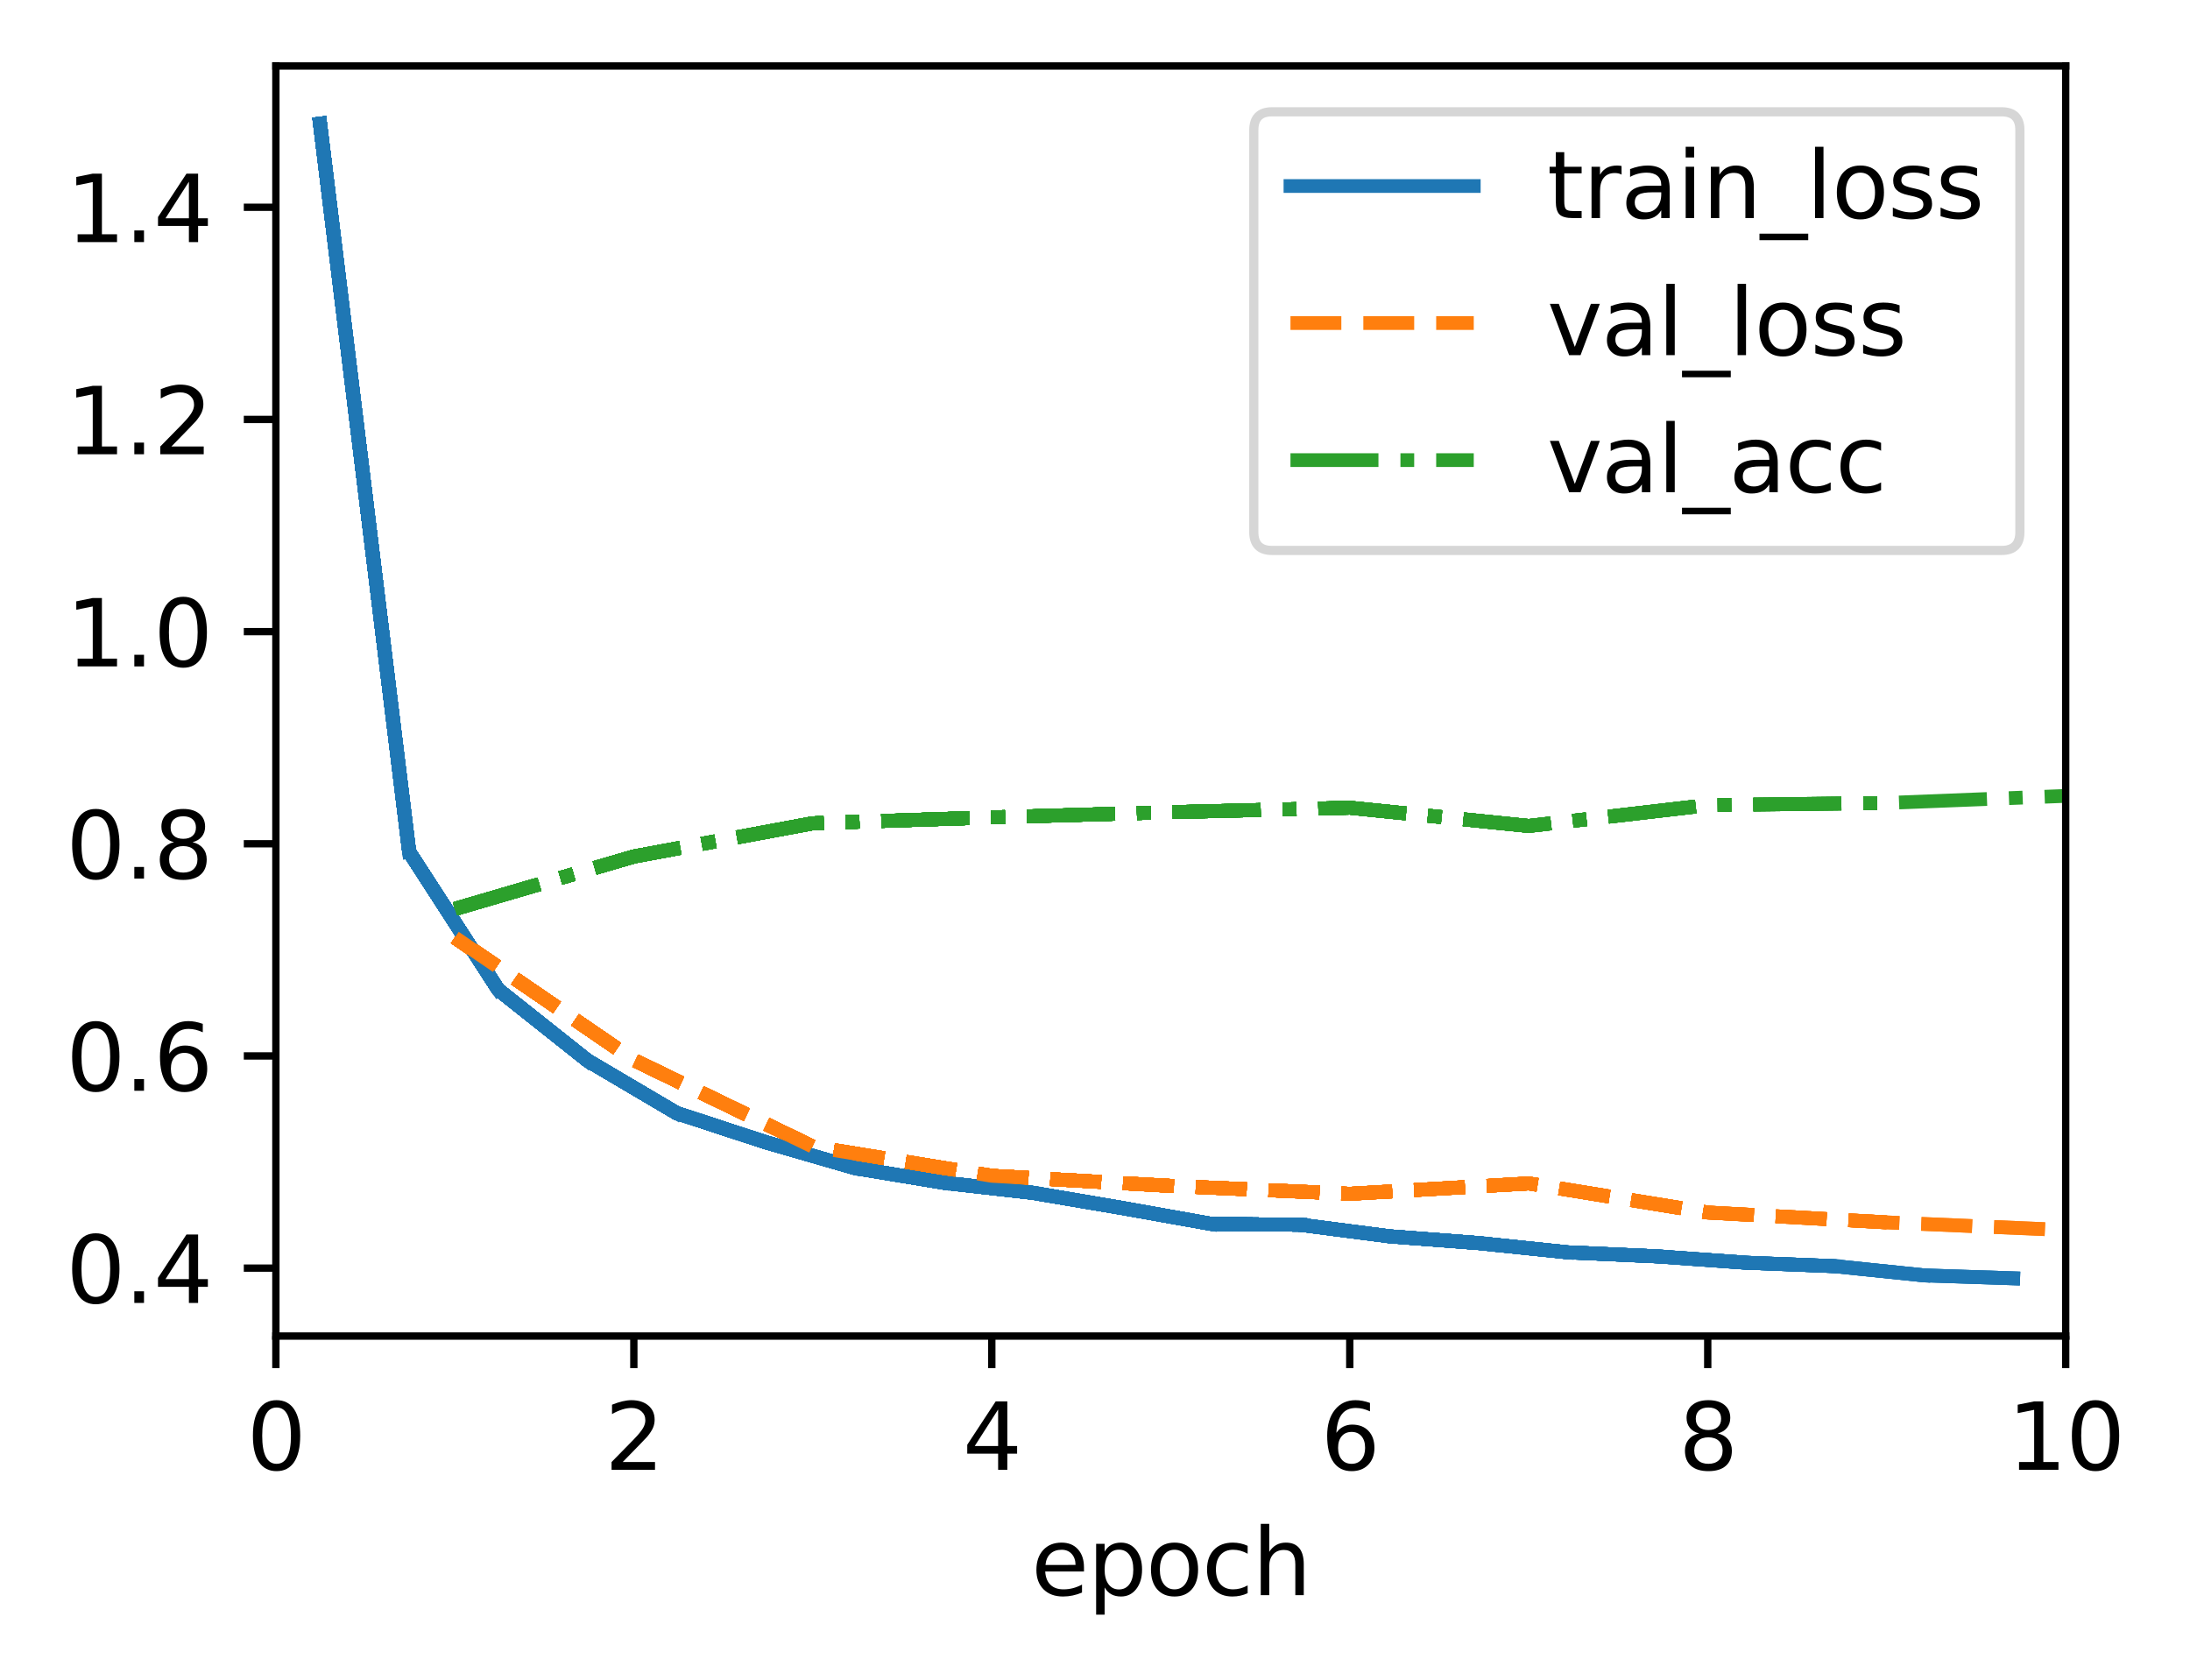 <?xml version="1.0" encoding="utf-8" standalone="no"?>
<!DOCTYPE svg PUBLIC "-//W3C//DTD SVG 1.1//EN"
  "http://www.w3.org/Graphics/SVG/1.1/DTD/svg11.dtd">
<svg xmlns:xlink="http://www.w3.org/1999/xlink" width="238.966pt" height="183.356pt" viewBox="0 0 238.966 183.356" xmlns="http://www.w3.org/2000/svg" version="1.1">
 <defs>
  <style type="text/css">*{stroke-linejoin: round; stroke-linecap: butt}</style>
 </defs>
 <g id="figure_1">
  <g id="patch_1">
   <path d="M 0 183.356 
L 238.966 183.356 
L 238.966 0 
L 0 0 
z
" style="fill: #ffffff"/>
  </g>
  <g id="axes_1">
   <g id="patch_2">
    <path d="M 30.103 145.8 
L 225.403 145.8 
L 225.403 7.2 
L 30.103 7.2 
z
" style="fill: #ffffff"/>
   </g>
   <g id="matplotlib.axis_1">
    <g id="xtick_1">
     <g id="line2d_1">
      <defs>
       <path id="m1650e92c8e" d="M 0 0 
L 0 3.5 
" style="stroke: #000000; stroke-width: 0.8"/>
      </defs>
      <g>
       <use xlink:href="#m1650e92c8e" x="30.103" y="145.8" style="stroke: #000000; stroke-width: 0.8"/>
      </g>
     </g>
     <g id="text_1">
      <!-- 0 -->
      <g transform="translate(26.922 160.398) scale(0.1 -0.1)">
       <defs>
        <path id="DejaVuSans-30" d="M 2034 4250 
Q 1547 4250 1301 3770 
Q 1056 3291 1056 2328 
Q 1056 1369 1301 889 
Q 1547 409 2034 409 
Q 2525 409 2770 889 
Q 3016 1369 3016 2328 
Q 3016 3291 2770 3770 
Q 2525 4250 2034 4250 
z
M 2034 4750 
Q 2819 4750 3233 4129 
Q 3647 3509 3647 2328 
Q 3647 1150 3233 529 
Q 2819 -91 2034 -91 
Q 1250 -91 836 529 
Q 422 1150 422 2328 
Q 422 3509 836 4129 
Q 1250 4750 2034 4750 
z
" transform="scale(0.016)"/>
       </defs>
       <use xlink:href="#DejaVuSans-30"/>
      </g>
     </g>
    </g>
    <g id="xtick_2">
     <g id="line2d_2">
      <g>
       <use xlink:href="#m1650e92c8e" x="69.163" y="145.8" style="stroke: #000000; stroke-width: 0.8"/>
      </g>
     </g>
     <g id="text_2">
      <!-- 2 -->
      <g transform="translate(65.982 160.398) scale(0.1 -0.1)">
       <defs>
        <path id="DejaVuSans-32" d="M 1228 531 
L 3431 531 
L 3431 0 
L 469 0 
L 469 531 
Q 828 903 1448 1529 
Q 2069 2156 2228 2338 
Q 2531 2678 2651 2914 
Q 2772 3150 2772 3378 
Q 2772 3750 2511 3984 
Q 2250 4219 1831 4219 
Q 1534 4219 1204 4116 
Q 875 4013 500 3803 
L 500 4441 
Q 881 4594 1212 4672 
Q 1544 4750 1819 4750 
Q 2544 4750 2975 4387 
Q 3406 4025 3406 3419 
Q 3406 3131 3298 2873 
Q 3191 2616 2906 2266 
Q 2828 2175 2409 1742 
Q 1991 1309 1228 531 
z
" transform="scale(0.016)"/>
       </defs>
       <use xlink:href="#DejaVuSans-32"/>
      </g>
     </g>
    </g>
    <g id="xtick_3">
     <g id="line2d_3">
      <g>
       <use xlink:href="#m1650e92c8e" x="108.223" y="145.8" style="stroke: #000000; stroke-width: 0.8"/>
      </g>
     </g>
     <g id="text_3">
      <!-- 4 -->
      <g transform="translate(105.042 160.398) scale(0.1 -0.1)">
       <defs>
        <path id="DejaVuSans-34" d="M 2419 4116 
L 825 1625 
L 2419 1625 
L 2419 4116 
z
M 2253 4666 
L 3047 4666 
L 3047 1625 
L 3713 1625 
L 3713 1100 
L 3047 1100 
L 3047 0 
L 2419 0 
L 2419 1100 
L 313 1100 
L 313 1709 
L 2253 4666 
z
" transform="scale(0.016)"/>
       </defs>
       <use xlink:href="#DejaVuSans-34"/>
      </g>
     </g>
    </g>
    <g id="xtick_4">
     <g id="line2d_4">
      <g>
       <use xlink:href="#m1650e92c8e" x="147.283" y="145.8" style="stroke: #000000; stroke-width: 0.8"/>
      </g>
     </g>
     <g id="text_4">
      <!-- 6 -->
      <g transform="translate(144.102 160.398) scale(0.1 -0.1)">
       <defs>
        <path id="DejaVuSans-36" d="M 2113 2584 
Q 1688 2584 1439 2293 
Q 1191 2003 1191 1497 
Q 1191 994 1439 701 
Q 1688 409 2113 409 
Q 2538 409 2786 701 
Q 3034 994 3034 1497 
Q 3034 2003 2786 2293 
Q 2538 2584 2113 2584 
z
M 3366 4563 
L 3366 3988 
Q 3128 4100 2886 4159 
Q 2644 4219 2406 4219 
Q 1781 4219 1451 3797 
Q 1122 3375 1075 2522 
Q 1259 2794 1537 2939 
Q 1816 3084 2150 3084 
Q 2853 3084 3261 2657 
Q 3669 2231 3669 1497 
Q 3669 778 3244 343 
Q 2819 -91 2113 -91 
Q 1303 -91 875 529 
Q 447 1150 447 2328 
Q 447 3434 972 4092 
Q 1497 4750 2381 4750 
Q 2619 4750 2861 4703 
Q 3103 4656 3366 4563 
z
" transform="scale(0.016)"/>
       </defs>
       <use xlink:href="#DejaVuSans-36"/>
      </g>
     </g>
    </g>
    <g id="xtick_5">
     <g id="line2d_5">
      <g>
       <use xlink:href="#m1650e92c8e" x="186.343" y="145.8" style="stroke: #000000; stroke-width: 0.8"/>
      </g>
     </g>
     <g id="text_5">
      <!-- 8 -->
      <g transform="translate(183.162 160.398) scale(0.1 -0.1)">
       <defs>
        <path id="DejaVuSans-38" d="M 2034 2216 
Q 1584 2216 1326 1975 
Q 1069 1734 1069 1313 
Q 1069 891 1326 650 
Q 1584 409 2034 409 
Q 2484 409 2743 651 
Q 3003 894 3003 1313 
Q 3003 1734 2745 1975 
Q 2488 2216 2034 2216 
z
M 1403 2484 
Q 997 2584 770 2862 
Q 544 3141 544 3541 
Q 544 4100 942 4425 
Q 1341 4750 2034 4750 
Q 2731 4750 3128 4425 
Q 3525 4100 3525 3541 
Q 3525 3141 3298 2862 
Q 3072 2584 2669 2484 
Q 3125 2378 3379 2068 
Q 3634 1759 3634 1313 
Q 3634 634 3220 271 
Q 2806 -91 2034 -91 
Q 1263 -91 848 271 
Q 434 634 434 1313 
Q 434 1759 690 2068 
Q 947 2378 1403 2484 
z
M 1172 3481 
Q 1172 3119 1398 2916 
Q 1625 2713 2034 2713 
Q 2441 2713 2670 2916 
Q 2900 3119 2900 3481 
Q 2900 3844 2670 4047 
Q 2441 4250 2034 4250 
Q 1625 4250 1398 4047 
Q 1172 3844 1172 3481 
z
" transform="scale(0.016)"/>
       </defs>
       <use xlink:href="#DejaVuSans-38"/>
      </g>
     </g>
    </g>
    <g id="xtick_6">
     <g id="line2d_6">
      <g>
       <use xlink:href="#m1650e92c8e" x="225.403" y="145.8" style="stroke: #000000; stroke-width: 0.8"/>
      </g>
     </g>
     <g id="text_6">
      <!-- 10 -->
      <g transform="translate(219.041 160.398) scale(0.1 -0.1)">
       <defs>
        <path id="DejaVuSans-31" d="M 794 531 
L 1825 531 
L 1825 4091 
L 703 3866 
L 703 4441 
L 1819 4666 
L 2450 4666 
L 2450 531 
L 3481 531 
L 3481 0 
L 794 0 
L 794 531 
z
" transform="scale(0.016)"/>
       </defs>
       <use xlink:href="#DejaVuSans-31"/>
       <use xlink:href="#DejaVuSans-30" x="63.623"/>
      </g>
     </g>
    </g>
    <g id="text_7">
     <!-- epoch -->
     <g transform="translate(112.525 174.077) scale(0.1 -0.1)">
      <defs>
       <path id="DejaVuSans-65" d="M 3597 1894 
L 3597 1613 
L 953 1613 
Q 991 1019 1311 708 
Q 1631 397 2203 397 
Q 2534 397 2845 478 
Q 3156 559 3463 722 
L 3463 178 
Q 3153 47 2828 -22 
Q 2503 -91 2169 -91 
Q 1331 -91 842 396 
Q 353 884 353 1716 
Q 353 2575 817 3079 
Q 1281 3584 2069 3584 
Q 2775 3584 3186 3129 
Q 3597 2675 3597 1894 
z
M 3022 2063 
Q 3016 2534 2758 2815 
Q 2500 3097 2075 3097 
Q 1594 3097 1305 2825 
Q 1016 2553 972 2059 
L 3022 2063 
z
" transform="scale(0.016)"/>
       <path id="DejaVuSans-70" d="M 1159 525 
L 1159 -1331 
L 581 -1331 
L 581 3500 
L 1159 3500 
L 1159 2969 
Q 1341 3281 1617 3432 
Q 1894 3584 2278 3584 
Q 2916 3584 3314 3078 
Q 3713 2572 3713 1747 
Q 3713 922 3314 415 
Q 2916 -91 2278 -91 
Q 1894 -91 1617 61 
Q 1341 213 1159 525 
z
M 3116 1747 
Q 3116 2381 2855 2742 
Q 2594 3103 2138 3103 
Q 1681 3103 1420 2742 
Q 1159 2381 1159 1747 
Q 1159 1113 1420 752 
Q 1681 391 2138 391 
Q 2594 391 2855 752 
Q 3116 1113 3116 1747 
z
" transform="scale(0.016)"/>
       <path id="DejaVuSans-6f" d="M 1959 3097 
Q 1497 3097 1228 2736 
Q 959 2375 959 1747 
Q 959 1119 1226 758 
Q 1494 397 1959 397 
Q 2419 397 2687 759 
Q 2956 1122 2956 1747 
Q 2956 2369 2687 2733 
Q 2419 3097 1959 3097 
z
M 1959 3584 
Q 2709 3584 3137 3096 
Q 3566 2609 3566 1747 
Q 3566 888 3137 398 
Q 2709 -91 1959 -91 
Q 1206 -91 779 398 
Q 353 888 353 1747 
Q 353 2609 779 3096 
Q 1206 3584 1959 3584 
z
" transform="scale(0.016)"/>
       <path id="DejaVuSans-63" d="M 3122 3366 
L 3122 2828 
Q 2878 2963 2633 3030 
Q 2388 3097 2138 3097 
Q 1578 3097 1268 2742 
Q 959 2388 959 1747 
Q 959 1106 1268 751 
Q 1578 397 2138 397 
Q 2388 397 2633 464 
Q 2878 531 3122 666 
L 3122 134 
Q 2881 22 2623 -34 
Q 2366 -91 2075 -91 
Q 1284 -91 818 406 
Q 353 903 353 1747 
Q 353 2603 823 3093 
Q 1294 3584 2113 3584 
Q 2378 3584 2631 3529 
Q 2884 3475 3122 3366 
z
" transform="scale(0.016)"/>
       <path id="DejaVuSans-68" d="M 3513 2113 
L 3513 0 
L 2938 0 
L 2938 2094 
Q 2938 2591 2744 2837 
Q 2550 3084 2163 3084 
Q 1697 3084 1428 2787 
Q 1159 2491 1159 1978 
L 1159 0 
L 581 0 
L 581 4863 
L 1159 4863 
L 1159 2956 
Q 1366 3272 1645 3428 
Q 1925 3584 2291 3584 
Q 2894 3584 3203 3211 
Q 3513 2838 3513 2113 
z
" transform="scale(0.016)"/>
      </defs>
      <use xlink:href="#DejaVuSans-65"/>
      <use xlink:href="#DejaVuSans-70" x="61.523"/>
      <use xlink:href="#DejaVuSans-6f" x="125"/>
      <use xlink:href="#DejaVuSans-63" x="186.182"/>
      <use xlink:href="#DejaVuSans-68" x="241.162"/>
     </g>
    </g>
   </g>
   <g id="matplotlib.axis_2">
    <g id="ytick_1">
     <g id="line2d_7">
      <defs>
       <path id="m2db3cd64d0" d="M 0 0 
L -3.5 0 
" style="stroke: #000000; stroke-width: 0.8"/>
      </defs>
      <g>
       <use xlink:href="#m2db3cd64d0" x="30.103" y="138.387" style="stroke: #000000; stroke-width: 0.8"/>
      </g>
     </g>
     <g id="text_8">
      <!-- 0.4 -->
      <g transform="translate(7.2 142.186) scale(0.1 -0.1)">
       <defs>
        <path id="DejaVuSans-2e" d="M 684 794 
L 1344 794 
L 1344 0 
L 684 0 
L 684 794 
z
" transform="scale(0.016)"/>
       </defs>
       <use xlink:href="#DejaVuSans-30"/>
       <use xlink:href="#DejaVuSans-2e" x="63.623"/>
       <use xlink:href="#DejaVuSans-34" x="95.41"/>
      </g>
     </g>
    </g>
    <g id="ytick_2">
     <g id="line2d_8">
      <g>
       <use xlink:href="#m2db3cd64d0" x="30.103" y="115.233" style="stroke: #000000; stroke-width: 0.8"/>
      </g>
     </g>
     <g id="text_9">
      <!-- 0.6 -->
      <g transform="translate(7.2 119.032) scale(0.1 -0.1)">
       <use xlink:href="#DejaVuSans-30"/>
       <use xlink:href="#DejaVuSans-2e" x="63.623"/>
       <use xlink:href="#DejaVuSans-36" x="95.41"/>
      </g>
     </g>
    </g>
    <g id="ytick_3">
     <g id="line2d_9">
      <g>
       <use xlink:href="#m2db3cd64d0" x="30.103" y="92.079" style="stroke: #000000; stroke-width: 0.8"/>
      </g>
     </g>
     <g id="text_10">
      <!-- 0.8 -->
      <g transform="translate(7.2 95.879) scale(0.1 -0.1)">
       <use xlink:href="#DejaVuSans-30"/>
       <use xlink:href="#DejaVuSans-2e" x="63.623"/>
       <use xlink:href="#DejaVuSans-38" x="95.41"/>
      </g>
     </g>
    </g>
    <g id="ytick_4">
     <g id="line2d_10">
      <g>
       <use xlink:href="#m2db3cd64d0" x="30.103" y="68.926" style="stroke: #000000; stroke-width: 0.8"/>
      </g>
     </g>
     <g id="text_11">
      <!-- 1.0 -->
      <g transform="translate(7.2 72.725) scale(0.1 -0.1)">
       <use xlink:href="#DejaVuSans-31"/>
       <use xlink:href="#DejaVuSans-2e" x="63.623"/>
       <use xlink:href="#DejaVuSans-30" x="95.41"/>
      </g>
     </g>
    </g>
    <g id="ytick_5">
     <g id="line2d_11">
      <g>
       <use xlink:href="#m2db3cd64d0" x="30.103" y="45.772" style="stroke: #000000; stroke-width: 0.8"/>
      </g>
     </g>
     <g id="text_12">
      <!-- 1.2 -->
      <g transform="translate(7.2 49.571) scale(0.1 -0.1)">
       <use xlink:href="#DejaVuSans-31"/>
       <use xlink:href="#DejaVuSans-2e" x="63.623"/>
       <use xlink:href="#DejaVuSans-32" x="95.41"/>
      </g>
     </g>
    </g>
    <g id="ytick_6">
     <g id="line2d_12">
      <g>
       <use xlink:href="#m2db3cd64d0" x="30.103" y="22.618" style="stroke: #000000; stroke-width: 0.8"/>
      </g>
     </g>
     <g id="text_13">
      <!-- 1.4 -->
      <g transform="translate(7.2 26.417) scale(0.1 -0.1)">
       <use xlink:href="#DejaVuSans-31"/>
       <use xlink:href="#DejaVuSans-2e" x="63.623"/>
       <use xlink:href="#DejaVuSans-34" x="95.41"/>
      </g>
     </g>
    </g>
   </g>
   <g id="line2d_13">
    <path d="M 34.923 13.5 
" clip-path="url(#p45dc45d268)" style="fill: none; stroke: #1f77b4; stroke-width: 1.5; stroke-linecap: square"/>
   </g>
   <g id="line2d_14">
    <path d="M 34.923 13.5 
L 44.647 92.962 
" clip-path="url(#p45dc45d268)" style="fill: none; stroke: #1f77b4; stroke-width: 1.5; stroke-linecap: square"/>
   </g>
   <g id="line2d_15">
    <path d="M 34.923 13.5 
L 44.647 92.962 
" clip-path="url(#p45dc45d268)" style="fill: none; stroke: #1f77b4; stroke-width: 1.5; stroke-linecap: square"/>
   </g>
   <g id="line2d_16">
    <path d="M 49.633 102.31 
" clip-path="url(#p45dc45d268)" style="fill: none; stroke-dasharray: 5.55,2.4; stroke-dashoffset: 0; stroke: #ff7f0e; stroke-width: 1.5"/>
   </g>
   <g id="line2d_17"/>
   <g id="line2d_18">
    <path d="M 34.923 13.5 
L 44.647 92.962 
" clip-path="url(#p45dc45d268)" style="fill: none; stroke: #1f77b4; stroke-width: 1.5; stroke-linecap: square"/>
   </g>
   <g id="line2d_19">
    <path d="M 49.633 102.31 
" clip-path="url(#p45dc45d268)" style="fill: none; stroke-dasharray: 5.55,2.4; stroke-dashoffset: 0; stroke: #ff7f0e; stroke-width: 1.5"/>
   </g>
   <g id="line2d_20">
    <path d="M 49.633 99.191 
" clip-path="url(#p45dc45d268)" style="fill: none; stroke-dasharray: 9.6,2.4,1.5,2.4; stroke-dashoffset: 0; stroke: #2ca02c; stroke-width: 1.5"/>
   </g>
   <g id="line2d_21">
    <path d="M 34.923 13.5 
L 44.647 92.962 
L 54.37 108.003 
" clip-path="url(#p45dc45d268)" style="fill: none; stroke: #1f77b4; stroke-width: 1.5; stroke-linecap: square"/>
   </g>
   <g id="line2d_22">
    <path d="M 49.633 102.31 
" clip-path="url(#p45dc45d268)" style="fill: none; stroke-dasharray: 5.55,2.4; stroke-dashoffset: 0; stroke: #ff7f0e; stroke-width: 1.5"/>
   </g>
   <g id="line2d_23">
    <path d="M 49.633 99.191 
" clip-path="url(#p45dc45d268)" style="fill: none; stroke-dasharray: 9.6,2.4,1.5,2.4; stroke-dashoffset: 0; stroke: #2ca02c; stroke-width: 1.5"/>
   </g>
   <g id="line2d_24">
    <path d="M 34.923 13.5 
L 44.647 92.962 
L 54.37 108.003 
L 64.094 115.725 
" clip-path="url(#p45dc45d268)" style="fill: none; stroke: #1f77b4; stroke-width: 1.5; stroke-linecap: square"/>
   </g>
   <g id="line2d_25">
    <path d="M 49.633 102.31 
" clip-path="url(#p45dc45d268)" style="fill: none; stroke-dasharray: 5.55,2.4; stroke-dashoffset: 0; stroke: #ff7f0e; stroke-width: 1.5"/>
   </g>
   <g id="line2d_26">
    <path d="M 49.633 99.191 
" clip-path="url(#p45dc45d268)" style="fill: none; stroke-dasharray: 9.6,2.4,1.5,2.4; stroke-dashoffset: 0; stroke: #2ca02c; stroke-width: 1.5"/>
   </g>
   <g id="line2d_27">
    <path d="M 34.923 13.5 
L 44.647 92.962 
L 54.37 108.003 
L 64.094 115.725 
" clip-path="url(#p45dc45d268)" style="fill: none; stroke: #1f77b4; stroke-width: 1.5; stroke-linecap: square"/>
   </g>
   <g id="line2d_28">
    <path d="M 49.633 102.31 
L 69.163 115.68 
" clip-path="url(#p45dc45d268)" style="fill: none; stroke-dasharray: 5.55,2.4; stroke-dashoffset: 0; stroke: #ff7f0e; stroke-width: 1.5"/>
   </g>
   <g id="line2d_29">
    <path d="M 49.633 99.191 
" clip-path="url(#p45dc45d268)" style="fill: none; stroke-dasharray: 9.6,2.4,1.5,2.4; stroke-dashoffset: 0; stroke: #2ca02c; stroke-width: 1.5"/>
   </g>
   <g id="line2d_30">
    <path d="M 34.923 13.5 
L 44.647 92.962 
L 54.37 108.003 
L 64.094 115.725 
" clip-path="url(#p45dc45d268)" style="fill: none; stroke: #1f77b4; stroke-width: 1.5; stroke-linecap: square"/>
   </g>
   <g id="line2d_31">
    <path d="M 49.633 102.31 
L 69.163 115.68 
" clip-path="url(#p45dc45d268)" style="fill: none; stroke-dasharray: 5.55,2.4; stroke-dashoffset: 0; stroke: #ff7f0e; stroke-width: 1.5"/>
   </g>
   <g id="line2d_32">
    <path d="M 49.633 99.191 
L 69.163 93.47 
" clip-path="url(#p45dc45d268)" style="fill: none; stroke-dasharray: 9.6,2.4,1.5,2.4; stroke-dashoffset: 0; stroke: #2ca02c; stroke-width: 1.5"/>
   </g>
   <g id="line2d_33">
    <path d="M 34.923 13.5 
L 44.647 92.962 
L 54.37 108.003 
L 64.094 115.725 
L 73.817 121.462 
" clip-path="url(#p45dc45d268)" style="fill: none; stroke: #1f77b4; stroke-width: 1.5; stroke-linecap: square"/>
   </g>
   <g id="line2d_34">
    <path d="M 49.633 102.31 
L 69.163 115.68 
" clip-path="url(#p45dc45d268)" style="fill: none; stroke-dasharray: 5.55,2.4; stroke-dashoffset: 0; stroke: #ff7f0e; stroke-width: 1.5"/>
   </g>
   <g id="line2d_35">
    <path d="M 49.633 99.191 
L 69.163 93.47 
" clip-path="url(#p45dc45d268)" style="fill: none; stroke-dasharray: 9.6,2.4,1.5,2.4; stroke-dashoffset: 0; stroke: #2ca02c; stroke-width: 1.5"/>
   </g>
   <g id="line2d_36">
    <path d="M 34.923 13.5 
L 44.647 92.962 
L 54.37 108.003 
L 64.094 115.725 
L 73.817 121.462 
L 83.541 124.647 
" clip-path="url(#p45dc45d268)" style="fill: none; stroke: #1f77b4; stroke-width: 1.5; stroke-linecap: square"/>
   </g>
   <g id="line2d_37">
    <path d="M 49.633 102.31 
L 69.163 115.68 
" clip-path="url(#p45dc45d268)" style="fill: none; stroke-dasharray: 5.55,2.4; stroke-dashoffset: 0; stroke: #ff7f0e; stroke-width: 1.5"/>
   </g>
   <g id="line2d_38">
    <path d="M 49.633 99.191 
L 69.163 93.47 
" clip-path="url(#p45dc45d268)" style="fill: none; stroke-dasharray: 9.6,2.4,1.5,2.4; stroke-dashoffset: 0; stroke: #2ca02c; stroke-width: 1.5"/>
   </g>
   <g id="line2d_39">
    <path d="M 34.923 13.5 
L 44.647 92.962 
L 54.37 108.003 
L 64.094 115.725 
L 73.817 121.462 
L 83.541 124.647 
" clip-path="url(#p45dc45d268)" style="fill: none; stroke: #1f77b4; stroke-width: 1.5; stroke-linecap: square"/>
   </g>
   <g id="line2d_40">
    <path d="M 49.633 102.31 
L 69.163 115.68 
L 88.693 125.135 
" clip-path="url(#p45dc45d268)" style="fill: none; stroke-dasharray: 5.55,2.4; stroke-dashoffset: 0; stroke: #ff7f0e; stroke-width: 1.5"/>
   </g>
   <g id="line2d_41">
    <path d="M 49.633 99.191 
L 69.163 93.47 
" clip-path="url(#p45dc45d268)" style="fill: none; stroke-dasharray: 9.6,2.4,1.5,2.4; stroke-dashoffset: 0; stroke: #2ca02c; stroke-width: 1.5"/>
   </g>
   <g id="line2d_42">
    <path d="M 34.923 13.5 
L 44.647 92.962 
L 54.37 108.003 
L 64.094 115.725 
L 73.817 121.462 
L 83.541 124.647 
" clip-path="url(#p45dc45d268)" style="fill: none; stroke: #1f77b4; stroke-width: 1.5; stroke-linecap: square"/>
   </g>
   <g id="line2d_43">
    <path d="M 49.633 102.31 
L 69.163 115.68 
L 88.693 125.135 
" clip-path="url(#p45dc45d268)" style="fill: none; stroke-dasharray: 5.55,2.4; stroke-dashoffset: 0; stroke: #ff7f0e; stroke-width: 1.5"/>
   </g>
   <g id="line2d_44">
    <path d="M 49.633 99.191 
L 69.163 93.47 
L 88.693 89.841 
" clip-path="url(#p45dc45d268)" style="fill: none; stroke-dasharray: 9.6,2.4,1.5,2.4; stroke-dashoffset: 0; stroke: #2ca02c; stroke-width: 1.5"/>
   </g>
   <g id="line2d_45">
    <path d="M 34.923 13.5 
L 44.647 92.962 
L 54.37 108.003 
L 64.094 115.725 
L 73.817 121.462 
L 83.541 124.647 
L 93.264 127.46 
" clip-path="url(#p45dc45d268)" style="fill: none; stroke: #1f77b4; stroke-width: 1.5; stroke-linecap: square"/>
   </g>
   <g id="line2d_46">
    <path d="M 49.633 102.31 
L 69.163 115.68 
L 88.693 125.135 
" clip-path="url(#p45dc45d268)" style="fill: none; stroke-dasharray: 5.55,2.4; stroke-dashoffset: 0; stroke: #ff7f0e; stroke-width: 1.5"/>
   </g>
   <g id="line2d_47">
    <path d="M 49.633 99.191 
L 69.163 93.47 
L 88.693 89.841 
" clip-path="url(#p45dc45d268)" style="fill: none; stroke-dasharray: 9.6,2.4,1.5,2.4; stroke-dashoffset: 0; stroke: #2ca02c; stroke-width: 1.5"/>
   </g>
   <g id="line2d_48">
    <path d="M 34.923 13.5 
L 44.647 92.962 
L 54.37 108.003 
L 64.094 115.725 
L 73.817 121.462 
L 83.541 124.647 
L 93.264 127.46 
L 102.987 129.07 
" clip-path="url(#p45dc45d268)" style="fill: none; stroke: #1f77b4; stroke-width: 1.5; stroke-linecap: square"/>
   </g>
   <g id="line2d_49">
    <path d="M 49.633 102.31 
L 69.163 115.68 
L 88.693 125.135 
" clip-path="url(#p45dc45d268)" style="fill: none; stroke-dasharray: 5.55,2.4; stroke-dashoffset: 0; stroke: #ff7f0e; stroke-width: 1.5"/>
   </g>
   <g id="line2d_50">
    <path d="M 49.633 99.191 
L 69.163 93.47 
L 88.693 89.841 
" clip-path="url(#p45dc45d268)" style="fill: none; stroke-dasharray: 9.6,2.4,1.5,2.4; stroke-dashoffset: 0; stroke: #2ca02c; stroke-width: 1.5"/>
   </g>
   <g id="line2d_51">
    <path d="M 34.923 13.5 
L 44.647 92.962 
L 54.37 108.003 
L 64.094 115.725 
L 73.817 121.462 
L 83.541 124.647 
L 93.264 127.46 
L 102.987 129.07 
" clip-path="url(#p45dc45d268)" style="fill: none; stroke: #1f77b4; stroke-width: 1.5; stroke-linecap: square"/>
   </g>
   <g id="line2d_52">
    <path d="M 49.633 102.31 
L 69.163 115.68 
L 88.693 125.135 
L 108.223 128.314 
" clip-path="url(#p45dc45d268)" style="fill: none; stroke-dasharray: 5.55,2.4; stroke-dashoffset: 0; stroke: #ff7f0e; stroke-width: 1.5"/>
   </g>
   <g id="line2d_53">
    <path d="M 49.633 99.191 
L 69.163 93.47 
L 88.693 89.841 
" clip-path="url(#p45dc45d268)" style="fill: none; stroke-dasharray: 9.6,2.4,1.5,2.4; stroke-dashoffset: 0; stroke: #2ca02c; stroke-width: 1.5"/>
   </g>
   <g id="line2d_54">
    <path d="M 34.923 13.5 
L 44.647 92.962 
L 54.37 108.003 
L 64.094 115.725 
L 73.817 121.462 
L 83.541 124.647 
L 93.264 127.46 
L 102.987 129.07 
" clip-path="url(#p45dc45d268)" style="fill: none; stroke: #1f77b4; stroke-width: 1.5; stroke-linecap: square"/>
   </g>
   <g id="line2d_55">
    <path d="M 49.633 102.31 
L 69.163 115.68 
L 88.693 125.135 
L 108.223 128.314 
" clip-path="url(#p45dc45d268)" style="fill: none; stroke-dasharray: 5.55,2.4; stroke-dashoffset: 0; stroke: #ff7f0e; stroke-width: 1.5"/>
   </g>
   <g id="line2d_56">
    <path d="M 49.633 99.191 
L 69.163 93.47 
L 88.693 89.841 
L 108.223 89.197 
" clip-path="url(#p45dc45d268)" style="fill: none; stroke-dasharray: 9.6,2.4,1.5,2.4; stroke-dashoffset: 0; stroke: #2ca02c; stroke-width: 1.5"/>
   </g>
   <g id="line2d_57">
    <path d="M 34.923 13.5 
L 44.647 92.962 
L 54.37 108.003 
L 64.094 115.725 
L 73.817 121.462 
L 83.541 124.647 
L 93.264 127.46 
L 102.987 129.07 
L 112.711 130.174 
" clip-path="url(#p45dc45d268)" style="fill: none; stroke: #1f77b4; stroke-width: 1.5; stroke-linecap: square"/>
   </g>
   <g id="line2d_58">
    <path d="M 49.633 102.31 
L 69.163 115.68 
L 88.693 125.135 
L 108.223 128.314 
" clip-path="url(#p45dc45d268)" style="fill: none; stroke-dasharray: 5.55,2.4; stroke-dashoffset: 0; stroke: #ff7f0e; stroke-width: 1.5"/>
   </g>
   <g id="line2d_59">
    <path d="M 49.633 99.191 
L 69.163 93.47 
L 88.693 89.841 
L 108.223 89.197 
" clip-path="url(#p45dc45d268)" style="fill: none; stroke-dasharray: 9.6,2.4,1.5,2.4; stroke-dashoffset: 0; stroke: #2ca02c; stroke-width: 1.5"/>
   </g>
   <g id="line2d_60">
    <path d="M 34.923 13.5 
L 44.647 92.962 
L 54.37 108.003 
L 64.094 115.725 
L 73.817 121.462 
L 83.541 124.647 
L 93.264 127.46 
L 102.987 129.07 
L 112.711 130.174 
L 122.434 131.827 
" clip-path="url(#p45dc45d268)" style="fill: none; stroke: #1f77b4; stroke-width: 1.5; stroke-linecap: square"/>
   </g>
   <g id="line2d_61">
    <path d="M 49.633 102.31 
L 69.163 115.68 
L 88.693 125.135 
L 108.223 128.314 
" clip-path="url(#p45dc45d268)" style="fill: none; stroke-dasharray: 5.55,2.4; stroke-dashoffset: 0; stroke: #ff7f0e; stroke-width: 1.5"/>
   </g>
   <g id="line2d_62">
    <path d="M 49.633 99.191 
L 69.163 93.47 
L 88.693 89.841 
L 108.223 89.197 
" clip-path="url(#p45dc45d268)" style="fill: none; stroke-dasharray: 9.6,2.4,1.5,2.4; stroke-dashoffset: 0; stroke: #2ca02c; stroke-width: 1.5"/>
   </g>
   <g id="line2d_63">
    <path d="M 34.923 13.5 
L 44.647 92.962 
L 54.37 108.003 
L 64.094 115.725 
L 73.817 121.462 
L 83.541 124.647 
L 93.264 127.46 
L 102.987 129.07 
L 112.711 130.174 
L 122.434 131.827 
" clip-path="url(#p45dc45d268)" style="fill: none; stroke: #1f77b4; stroke-width: 1.5; stroke-linecap: square"/>
   </g>
   <g id="line2d_64">
    <path d="M 49.633 102.31 
L 69.163 115.68 
L 88.693 125.135 
L 108.223 128.314 
L 127.753 129.415 
" clip-path="url(#p45dc45d268)" style="fill: none; stroke-dasharray: 5.55,2.4; stroke-dashoffset: 0; stroke: #ff7f0e; stroke-width: 1.5"/>
   </g>
   <g id="line2d_65">
    <path d="M 49.633 99.191 
L 69.163 93.47 
L 88.693 89.841 
L 108.223 89.197 
" clip-path="url(#p45dc45d268)" style="fill: none; stroke-dasharray: 9.6,2.4,1.5,2.4; stroke-dashoffset: 0; stroke: #2ca02c; stroke-width: 1.5"/>
   </g>
   <g id="line2d_66">
    <path d="M 34.923 13.5 
L 44.647 92.962 
L 54.37 108.003 
L 64.094 115.725 
L 73.817 121.462 
L 83.541 124.647 
L 93.264 127.46 
L 102.987 129.07 
L 112.711 130.174 
L 122.434 131.827 
" clip-path="url(#p45dc45d268)" style="fill: none; stroke: #1f77b4; stroke-width: 1.5; stroke-linecap: square"/>
   </g>
   <g id="line2d_67">
    <path d="M 49.633 102.31 
L 69.163 115.68 
L 88.693 125.135 
L 108.223 128.314 
L 127.753 129.415 
" clip-path="url(#p45dc45d268)" style="fill: none; stroke-dasharray: 5.55,2.4; stroke-dashoffset: 0; stroke: #ff7f0e; stroke-width: 1.5"/>
   </g>
   <g id="line2d_68">
    <path d="M 49.633 99.191 
L 69.163 93.47 
L 88.693 89.841 
L 108.223 89.197 
L 127.753 88.631 
" clip-path="url(#p45dc45d268)" style="fill: none; stroke-dasharray: 9.6,2.4,1.5,2.4; stroke-dashoffset: 0; stroke: #2ca02c; stroke-width: 1.5"/>
   </g>
   <g id="line2d_69">
    <path d="M 34.923 13.5 
L 44.647 92.962 
L 54.37 108.003 
L 64.094 115.725 
L 73.817 121.462 
L 83.541 124.647 
L 93.264 127.46 
L 102.987 129.07 
L 112.711 130.174 
L 122.434 131.827 
L 132.158 133.562 
" clip-path="url(#p45dc45d268)" style="fill: none; stroke: #1f77b4; stroke-width: 1.5; stroke-linecap: square"/>
   </g>
   <g id="line2d_70">
    <path d="M 49.633 102.31 
L 69.163 115.68 
L 88.693 125.135 
L 108.223 128.314 
L 127.753 129.415 
" clip-path="url(#p45dc45d268)" style="fill: none; stroke-dasharray: 5.55,2.4; stroke-dashoffset: 0; stroke: #ff7f0e; stroke-width: 1.5"/>
   </g>
   <g id="line2d_71">
    <path d="M 49.633 99.191 
L 69.163 93.47 
L 88.693 89.841 
L 108.223 89.197 
L 127.753 88.631 
" clip-path="url(#p45dc45d268)" style="fill: none; stroke-dasharray: 9.6,2.4,1.5,2.4; stroke-dashoffset: 0; stroke: #2ca02c; stroke-width: 1.5"/>
   </g>
   <g id="line2d_72">
    <path d="M 34.923 13.5 
L 44.647 92.962 
L 54.37 108.003 
L 64.094 115.725 
L 73.817 121.462 
L 83.541 124.647 
L 93.264 127.46 
L 102.987 129.07 
L 112.711 130.174 
L 122.434 131.827 
L 132.158 133.562 
L 141.881 133.656 
" clip-path="url(#p45dc45d268)" style="fill: none; stroke: #1f77b4; stroke-width: 1.5; stroke-linecap: square"/>
   </g>
   <g id="line2d_73">
    <path d="M 49.633 102.31 
L 69.163 115.68 
L 88.693 125.135 
L 108.223 128.314 
L 127.753 129.415 
" clip-path="url(#p45dc45d268)" style="fill: none; stroke-dasharray: 5.55,2.4; stroke-dashoffset: 0; stroke: #ff7f0e; stroke-width: 1.5"/>
   </g>
   <g id="line2d_74">
    <path d="M 49.633 99.191 
L 69.163 93.47 
L 88.693 89.841 
L 108.223 89.197 
L 127.753 88.631 
" clip-path="url(#p45dc45d268)" style="fill: none; stroke-dasharray: 9.6,2.4,1.5,2.4; stroke-dashoffset: 0; stroke: #2ca02c; stroke-width: 1.5"/>
   </g>
   <g id="line2d_75">
    <path d="M 34.923 13.5 
L 44.647 92.962 
L 54.37 108.003 
L 64.094 115.725 
L 73.817 121.462 
L 83.541 124.647 
L 93.264 127.46 
L 102.987 129.07 
L 112.711 130.174 
L 122.434 131.827 
L 132.158 133.562 
L 141.881 133.656 
" clip-path="url(#p45dc45d268)" style="fill: none; stroke: #1f77b4; stroke-width: 1.5; stroke-linecap: square"/>
   </g>
   <g id="line2d_76">
    <path d="M 49.633 102.31 
L 69.163 115.68 
L 88.693 125.135 
L 108.223 128.314 
L 127.753 129.415 
L 147.283 130.28 
" clip-path="url(#p45dc45d268)" style="fill: none; stroke-dasharray: 5.55,2.4; stroke-dashoffset: 0; stroke: #ff7f0e; stroke-width: 1.5"/>
   </g>
   <g id="line2d_77">
    <path d="M 49.633 99.191 
L 69.163 93.47 
L 88.693 89.841 
L 108.223 89.197 
L 127.753 88.631 
" clip-path="url(#p45dc45d268)" style="fill: none; stroke-dasharray: 9.6,2.4,1.5,2.4; stroke-dashoffset: 0; stroke: #2ca02c; stroke-width: 1.5"/>
   </g>
   <g id="line2d_78">
    <path d="M 34.923 13.5 
L 44.647 92.962 
L 54.37 108.003 
L 64.094 115.725 
L 73.817 121.462 
L 83.541 124.647 
L 93.264 127.46 
L 102.987 129.07 
L 112.711 130.174 
L 122.434 131.827 
L 132.158 133.562 
L 141.881 133.656 
" clip-path="url(#p45dc45d268)" style="fill: none; stroke: #1f77b4; stroke-width: 1.5; stroke-linecap: square"/>
   </g>
   <g id="line2d_79">
    <path d="M 49.633 102.31 
L 69.163 115.68 
L 88.693 125.135 
L 108.223 128.314 
L 127.753 129.415 
L 147.283 130.28 
" clip-path="url(#p45dc45d268)" style="fill: none; stroke-dasharray: 5.55,2.4; stroke-dashoffset: 0; stroke: #ff7f0e; stroke-width: 1.5"/>
   </g>
   <g id="line2d_80">
    <path d="M 49.633 99.191 
L 69.163 93.47 
L 88.693 89.841 
L 108.223 89.197 
L 127.753 88.631 
L 147.283 88.145 
" clip-path="url(#p45dc45d268)" style="fill: none; stroke-dasharray: 9.6,2.4,1.5,2.4; stroke-dashoffset: 0; stroke: #2ca02c; stroke-width: 1.5"/>
   </g>
   <g id="line2d_81">
    <path d="M 34.923 13.5 
L 44.647 92.962 
L 54.37 108.003 
L 64.094 115.725 
L 73.817 121.462 
L 83.541 124.647 
L 93.264 127.46 
L 102.987 129.07 
L 112.711 130.174 
L 122.434 131.827 
L 132.158 133.562 
L 141.881 133.656 
L 151.605 134.916 
" clip-path="url(#p45dc45d268)" style="fill: none; stroke: #1f77b4; stroke-width: 1.5; stroke-linecap: square"/>
   </g>
   <g id="line2d_82">
    <path d="M 49.633 102.31 
L 69.163 115.68 
L 88.693 125.135 
L 108.223 128.314 
L 127.753 129.415 
L 147.283 130.28 
" clip-path="url(#p45dc45d268)" style="fill: none; stroke-dasharray: 5.55,2.4; stroke-dashoffset: 0; stroke: #ff7f0e; stroke-width: 1.5"/>
   </g>
   <g id="line2d_83">
    <path d="M 49.633 99.191 
L 69.163 93.47 
L 88.693 89.841 
L 108.223 89.197 
L 127.753 88.631 
L 147.283 88.145 
" clip-path="url(#p45dc45d268)" style="fill: none; stroke-dasharray: 9.6,2.4,1.5,2.4; stroke-dashoffset: 0; stroke: #2ca02c; stroke-width: 1.5"/>
   </g>
   <g id="line2d_84">
    <path d="M 34.923 13.5 
L 44.647 92.962 
L 54.37 108.003 
L 64.094 115.725 
L 73.817 121.462 
L 83.541 124.647 
L 93.264 127.46 
L 102.987 129.07 
L 112.711 130.174 
L 122.434 131.827 
L 132.158 133.562 
L 141.881 133.656 
L 151.605 134.916 
L 161.328 135.657 
" clip-path="url(#p45dc45d268)" style="fill: none; stroke: #1f77b4; stroke-width: 1.5; stroke-linecap: square"/>
   </g>
   <g id="line2d_85">
    <path d="M 49.633 102.31 
L 69.163 115.68 
L 88.693 125.135 
L 108.223 128.314 
L 127.753 129.415 
L 147.283 130.28 
" clip-path="url(#p45dc45d268)" style="fill: none; stroke-dasharray: 5.55,2.4; stroke-dashoffset: 0; stroke: #ff7f0e; stroke-width: 1.5"/>
   </g>
   <g id="line2d_86">
    <path d="M 49.633 99.191 
L 69.163 93.47 
L 88.693 89.841 
L 108.223 89.197 
L 127.753 88.631 
L 147.283 88.145 
" clip-path="url(#p45dc45d268)" style="fill: none; stroke-dasharray: 9.6,2.4,1.5,2.4; stroke-dashoffset: 0; stroke: #2ca02c; stroke-width: 1.5"/>
   </g>
   <g id="line2d_87">
    <path d="M 34.923 13.5 
L 44.647 92.962 
L 54.37 108.003 
L 64.094 115.725 
L 73.817 121.462 
L 83.541 124.647 
L 93.264 127.46 
L 102.987 129.07 
L 112.711 130.174 
L 122.434 131.827 
L 132.158 133.562 
L 141.881 133.656 
L 151.605 134.916 
L 161.328 135.657 
" clip-path="url(#p45dc45d268)" style="fill: none; stroke: #1f77b4; stroke-width: 1.5; stroke-linecap: square"/>
   </g>
   <g id="line2d_88">
    <path d="M 49.633 102.31 
L 69.163 115.68 
L 88.693 125.135 
L 108.223 128.314 
L 127.753 129.415 
L 147.283 130.28 
L 166.813 129.144 
" clip-path="url(#p45dc45d268)" style="fill: none; stroke-dasharray: 5.55,2.4; stroke-dashoffset: 0; stroke: #ff7f0e; stroke-width: 1.5"/>
   </g>
   <g id="line2d_89">
    <path d="M 49.633 99.191 
L 69.163 93.47 
L 88.693 89.841 
L 108.223 89.197 
L 127.753 88.631 
L 147.283 88.145 
" clip-path="url(#p45dc45d268)" style="fill: none; stroke-dasharray: 9.6,2.4,1.5,2.4; stroke-dashoffset: 0; stroke: #2ca02c; stroke-width: 1.5"/>
   </g>
   <g id="line2d_90">
    <path d="M 34.923 13.5 
L 44.647 92.962 
L 54.37 108.003 
L 64.094 115.725 
L 73.817 121.462 
L 83.541 124.647 
L 93.264 127.46 
L 102.987 129.07 
L 112.711 130.174 
L 122.434 131.827 
L 132.158 133.562 
L 141.881 133.656 
L 151.605 134.916 
L 161.328 135.657 
" clip-path="url(#p45dc45d268)" style="fill: none; stroke: #1f77b4; stroke-width: 1.5; stroke-linecap: square"/>
   </g>
   <g id="line2d_91">
    <path d="M 49.633 102.31 
L 69.163 115.68 
L 88.693 125.135 
L 108.223 128.314 
L 127.753 129.415 
L 147.283 130.28 
L 166.813 129.144 
" clip-path="url(#p45dc45d268)" style="fill: none; stroke-dasharray: 5.55,2.4; stroke-dashoffset: 0; stroke: #ff7f0e; stroke-width: 1.5"/>
   </g>
   <g id="line2d_92">
    <path d="M 49.633 99.191 
L 69.163 93.47 
L 88.693 89.841 
L 108.223 89.197 
L 127.753 88.631 
L 147.283 88.145 
L 166.813 90.135 
" clip-path="url(#p45dc45d268)" style="fill: none; stroke-dasharray: 9.6,2.4,1.5,2.4; stroke-dashoffset: 0; stroke: #2ca02c; stroke-width: 1.5"/>
   </g>
   <g id="line2d_93">
    <path d="M 34.923 13.5 
L 44.647 92.962 
L 54.37 108.003 
L 64.094 115.725 
L 73.817 121.462 
L 83.541 124.647 
L 93.264 127.46 
L 102.987 129.07 
L 112.711 130.174 
L 122.434 131.827 
L 132.158 133.562 
L 141.881 133.656 
L 151.605 134.916 
L 161.328 135.657 
L 171.052 136.664 
" clip-path="url(#p45dc45d268)" style="fill: none; stroke: #1f77b4; stroke-width: 1.5; stroke-linecap: square"/>
   </g>
   <g id="line2d_94">
    <path d="M 49.633 102.31 
L 69.163 115.68 
L 88.693 125.135 
L 108.223 128.314 
L 127.753 129.415 
L 147.283 130.28 
L 166.813 129.144 
" clip-path="url(#p45dc45d268)" style="fill: none; stroke-dasharray: 5.55,2.4; stroke-dashoffset: 0; stroke: #ff7f0e; stroke-width: 1.5"/>
   </g>
   <g id="line2d_95">
    <path d="M 49.633 99.191 
L 69.163 93.47 
L 88.693 89.841 
L 108.223 89.197 
L 127.753 88.631 
L 147.283 88.145 
L 166.813 90.135 
" clip-path="url(#p45dc45d268)" style="fill: none; stroke-dasharray: 9.6,2.4,1.5,2.4; stroke-dashoffset: 0; stroke: #2ca02c; stroke-width: 1.5"/>
   </g>
   <g id="line2d_96">
    <path d="M 34.923 13.5 
L 44.647 92.962 
L 54.37 108.003 
L 64.094 115.725 
L 73.817 121.462 
L 83.541 124.647 
L 93.264 127.46 
L 102.987 129.07 
L 112.711 130.174 
L 122.434 131.827 
L 132.158 133.562 
L 141.881 133.656 
L 151.605 134.916 
L 161.328 135.657 
L 171.052 136.664 
L 180.775 137.103 
" clip-path="url(#p45dc45d268)" style="fill: none; stroke: #1f77b4; stroke-width: 1.5; stroke-linecap: square"/>
   </g>
   <g id="line2d_97">
    <path d="M 49.633 102.31 
L 69.163 115.68 
L 88.693 125.135 
L 108.223 128.314 
L 127.753 129.415 
L 147.283 130.28 
L 166.813 129.144 
" clip-path="url(#p45dc45d268)" style="fill: none; stroke-dasharray: 5.55,2.4; stroke-dashoffset: 0; stroke: #ff7f0e; stroke-width: 1.5"/>
   </g>
   <g id="line2d_98">
    <path d="M 49.633 99.191 
L 69.163 93.47 
L 88.693 89.841 
L 108.223 89.197 
L 127.753 88.631 
L 147.283 88.145 
L 166.813 90.135 
" clip-path="url(#p45dc45d268)" style="fill: none; stroke-dasharray: 9.6,2.4,1.5,2.4; stroke-dashoffset: 0; stroke: #2ca02c; stroke-width: 1.5"/>
   </g>
   <g id="line2d_99">
    <path d="M 34.923 13.5 
L 44.647 92.962 
L 54.37 108.003 
L 64.094 115.725 
L 73.817 121.462 
L 83.541 124.647 
L 93.264 127.46 
L 102.987 129.07 
L 112.711 130.174 
L 122.434 131.827 
L 132.158 133.562 
L 141.881 133.656 
L 151.605 134.916 
L 161.328 135.657 
L 171.052 136.664 
L 180.775 137.103 
" clip-path="url(#p45dc45d268)" style="fill: none; stroke: #1f77b4; stroke-width: 1.5; stroke-linecap: square"/>
   </g>
   <g id="line2d_100">
    <path d="M 49.633 102.31 
L 69.163 115.68 
L 88.693 125.135 
L 108.223 128.314 
L 127.753 129.415 
L 147.283 130.28 
L 166.813 129.144 
L 186.343 132.319 
" clip-path="url(#p45dc45d268)" style="fill: none; stroke-dasharray: 5.55,2.4; stroke-dashoffset: 0; stroke: #ff7f0e; stroke-width: 1.5"/>
   </g>
   <g id="line2d_101">
    <path d="M 49.633 99.191 
L 69.163 93.47 
L 88.693 89.841 
L 108.223 89.197 
L 127.753 88.631 
L 147.283 88.145 
L 166.813 90.135 
" clip-path="url(#p45dc45d268)" style="fill: none; stroke-dasharray: 9.6,2.4,1.5,2.4; stroke-dashoffset: 0; stroke: #2ca02c; stroke-width: 1.5"/>
   </g>
   <g id="line2d_102">
    <path d="M 34.923 13.5 
L 44.647 92.962 
L 54.37 108.003 
L 64.094 115.725 
L 73.817 121.462 
L 83.541 124.647 
L 93.264 127.46 
L 102.987 129.07 
L 112.711 130.174 
L 122.434 131.827 
L 132.158 133.562 
L 141.881 133.656 
L 151.605 134.916 
L 161.328 135.657 
L 171.052 136.664 
L 180.775 137.103 
" clip-path="url(#p45dc45d268)" style="fill: none; stroke: #1f77b4; stroke-width: 1.5; stroke-linecap: square"/>
   </g>
   <g id="line2d_103">
    <path d="M 49.633 102.31 
L 69.163 115.68 
L 88.693 125.135 
L 108.223 128.314 
L 127.753 129.415 
L 147.283 130.28 
L 166.813 129.144 
L 186.343 132.319 
" clip-path="url(#p45dc45d268)" style="fill: none; stroke-dasharray: 5.55,2.4; stroke-dashoffset: 0; stroke: #ff7f0e; stroke-width: 1.5"/>
   </g>
   <g id="line2d_104">
    <path d="M 49.633 99.191 
L 69.163 93.47 
L 88.693 89.841 
L 108.223 89.197 
L 127.753 88.631 
L 147.283 88.145 
L 166.813 90.135 
L 186.343 87.862 
" clip-path="url(#p45dc45d268)" style="fill: none; stroke-dasharray: 9.6,2.4,1.5,2.4; stroke-dashoffset: 0; stroke: #2ca02c; stroke-width: 1.5"/>
   </g>
   <g id="line2d_105">
    <path d="M 34.923 13.5 
L 44.647 92.962 
L 54.37 108.003 
L 64.094 115.725 
L 73.817 121.462 
L 83.541 124.647 
L 93.264 127.46 
L 102.987 129.07 
L 112.711 130.174 
L 122.434 131.827 
L 132.158 133.562 
L 141.881 133.656 
L 151.605 134.916 
L 161.328 135.657 
L 171.052 136.664 
L 180.775 137.103 
L 190.498 137.795 
" clip-path="url(#p45dc45d268)" style="fill: none; stroke: #1f77b4; stroke-width: 1.5; stroke-linecap: square"/>
   </g>
   <g id="line2d_106">
    <path d="M 49.633 102.31 
L 69.163 115.68 
L 88.693 125.135 
L 108.223 128.314 
L 127.753 129.415 
L 147.283 130.28 
L 166.813 129.144 
L 186.343 132.319 
" clip-path="url(#p45dc45d268)" style="fill: none; stroke-dasharray: 5.55,2.4; stroke-dashoffset: 0; stroke: #ff7f0e; stroke-width: 1.5"/>
   </g>
   <g id="line2d_107">
    <path d="M 49.633 99.191 
L 69.163 93.47 
L 88.693 89.841 
L 108.223 89.197 
L 127.753 88.631 
L 147.283 88.145 
L 166.813 90.135 
L 186.343 87.862 
" clip-path="url(#p45dc45d268)" style="fill: none; stroke-dasharray: 9.6,2.4,1.5,2.4; stroke-dashoffset: 0; stroke: #2ca02c; stroke-width: 1.5"/>
   </g>
   <g id="line2d_108">
    <path d="M 34.923 13.5 
L 44.647 92.962 
L 54.37 108.003 
L 64.094 115.725 
L 73.817 121.462 
L 83.541 124.647 
L 93.264 127.46 
L 102.987 129.07 
L 112.711 130.174 
L 122.434 131.827 
L 132.158 133.562 
L 141.881 133.656 
L 151.605 134.916 
L 161.328 135.657 
L 171.052 136.664 
L 180.775 137.103 
L 190.498 137.795 
L 200.222 138.177 
" clip-path="url(#p45dc45d268)" style="fill: none; stroke: #1f77b4; stroke-width: 1.5; stroke-linecap: square"/>
   </g>
   <g id="line2d_109">
    <path d="M 49.633 102.31 
L 69.163 115.68 
L 88.693 125.135 
L 108.223 128.314 
L 127.753 129.415 
L 147.283 130.28 
L 166.813 129.144 
L 186.343 132.319 
" clip-path="url(#p45dc45d268)" style="fill: none; stroke-dasharray: 5.55,2.4; stroke-dashoffset: 0; stroke: #ff7f0e; stroke-width: 1.5"/>
   </g>
   <g id="line2d_110">
    <path d="M 49.633 99.191 
L 69.163 93.47 
L 88.693 89.841 
L 108.223 89.197 
L 127.753 88.631 
L 147.283 88.145 
L 166.813 90.135 
L 186.343 87.862 
" clip-path="url(#p45dc45d268)" style="fill: none; stroke-dasharray: 9.6,2.4,1.5,2.4; stroke-dashoffset: 0; stroke: #2ca02c; stroke-width: 1.5"/>
   </g>
   <g id="line2d_111">
    <path d="M 34.923 13.5 
L 44.647 92.962 
L 54.37 108.003 
L 64.094 115.725 
L 73.817 121.462 
L 83.541 124.647 
L 93.264 127.46 
L 102.987 129.07 
L 112.711 130.174 
L 122.434 131.827 
L 132.158 133.562 
L 141.881 133.656 
L 151.605 134.916 
L 161.328 135.657 
L 171.052 136.664 
L 180.775 137.103 
L 190.498 137.795 
L 200.222 138.177 
" clip-path="url(#p45dc45d268)" style="fill: none; stroke: #1f77b4; stroke-width: 1.5; stroke-linecap: square"/>
   </g>
   <g id="line2d_112">
    <path d="M 49.633 102.31 
L 69.163 115.68 
L 88.693 125.135 
L 108.223 128.314 
L 127.753 129.415 
L 147.283 130.28 
L 166.813 129.144 
L 186.343 132.319 
L 205.873 133.397 
" clip-path="url(#p45dc45d268)" style="fill: none; stroke-dasharray: 5.55,2.4; stroke-dashoffset: 0; stroke: #ff7f0e; stroke-width: 1.5"/>
   </g>
   <g id="line2d_113">
    <path d="M 49.633 99.191 
L 69.163 93.47 
L 88.693 89.841 
L 108.223 89.197 
L 127.753 88.631 
L 147.283 88.145 
L 166.813 90.135 
L 186.343 87.862 
" clip-path="url(#p45dc45d268)" style="fill: none; stroke-dasharray: 9.6,2.4,1.5,2.4; stroke-dashoffset: 0; stroke: #2ca02c; stroke-width: 1.5"/>
   </g>
   <g id="line2d_114">
    <path d="M 34.923 13.5 
L 44.647 92.962 
L 54.37 108.003 
L 64.094 115.725 
L 73.817 121.462 
L 83.541 124.647 
L 93.264 127.46 
L 102.987 129.07 
L 112.711 130.174 
L 122.434 131.827 
L 132.158 133.562 
L 141.881 133.656 
L 151.605 134.916 
L 161.328 135.657 
L 171.052 136.664 
L 180.775 137.103 
L 190.498 137.795 
L 200.222 138.177 
" clip-path="url(#p45dc45d268)" style="fill: none; stroke: #1f77b4; stroke-width: 1.5; stroke-linecap: square"/>
   </g>
   <g id="line2d_115">
    <path d="M 49.633 102.31 
L 69.163 115.68 
L 88.693 125.135 
L 108.223 128.314 
L 127.753 129.415 
L 147.283 130.28 
L 166.813 129.144 
L 186.343 132.319 
L 205.873 133.397 
" clip-path="url(#p45dc45d268)" style="fill: none; stroke-dasharray: 5.55,2.4; stroke-dashoffset: 0; stroke: #ff7f0e; stroke-width: 1.5"/>
   </g>
   <g id="line2d_116">
    <path d="M 49.633 99.191 
L 69.163 93.47 
L 88.693 89.841 
L 108.223 89.197 
L 127.753 88.631 
L 147.283 88.145 
L 166.813 90.135 
L 186.343 87.862 
L 205.873 87.625 
" clip-path="url(#p45dc45d268)" style="fill: none; stroke-dasharray: 9.6,2.4,1.5,2.4; stroke-dashoffset: 0; stroke: #2ca02c; stroke-width: 1.5"/>
   </g>
   <g id="line2d_117">
    <path d="M 34.923 13.5 
L 44.647 92.962 
L 54.37 108.003 
L 64.094 115.725 
L 73.817 121.462 
L 83.541 124.647 
L 93.264 127.46 
L 102.987 129.07 
L 112.711 130.174 
L 122.434 131.827 
L 132.158 133.562 
L 141.881 133.656 
L 151.605 134.916 
L 161.328 135.657 
L 171.052 136.664 
L 180.775 137.103 
L 190.498 137.795 
L 200.222 138.177 
L 209.945 139.179 
" clip-path="url(#p45dc45d268)" style="fill: none; stroke: #1f77b4; stroke-width: 1.5; stroke-linecap: square"/>
   </g>
   <g id="line2d_118">
    <path d="M 49.633 102.31 
L 69.163 115.68 
L 88.693 125.135 
L 108.223 128.314 
L 127.753 129.415 
L 147.283 130.28 
L 166.813 129.144 
L 186.343 132.319 
L 205.873 133.397 
" clip-path="url(#p45dc45d268)" style="fill: none; stroke-dasharray: 5.55,2.4; stroke-dashoffset: 0; stroke: #ff7f0e; stroke-width: 1.5"/>
   </g>
   <g id="line2d_119">
    <path d="M 49.633 99.191 
L 69.163 93.47 
L 88.693 89.841 
L 108.223 89.197 
L 127.753 88.631 
L 147.283 88.145 
L 166.813 90.135 
L 186.343 87.862 
L 205.873 87.625 
" clip-path="url(#p45dc45d268)" style="fill: none; stroke-dasharray: 9.6,2.4,1.5,2.4; stroke-dashoffset: 0; stroke: #2ca02c; stroke-width: 1.5"/>
   </g>
   <g id="line2d_120">
    <path d="M 34.923 13.5 
L 44.647 92.962 
L 54.37 108.003 
L 64.094 115.725 
L 73.817 121.462 
L 83.541 124.647 
L 93.264 127.46 
L 102.987 129.07 
L 112.711 130.174 
L 122.434 131.827 
L 132.158 133.562 
L 141.881 133.656 
L 151.605 134.916 
L 161.328 135.657 
L 171.052 136.664 
L 180.775 137.103 
L 190.498 137.795 
L 200.222 138.177 
L 209.945 139.179 
L 219.669 139.5 
" clip-path="url(#p45dc45d268)" style="fill: none; stroke: #1f77b4; stroke-width: 1.5; stroke-linecap: square"/>
   </g>
   <g id="line2d_121">
    <path d="M 49.633 102.31 
L 69.163 115.68 
L 88.693 125.135 
L 108.223 128.314 
L 127.753 129.415 
L 147.283 130.28 
L 166.813 129.144 
L 186.343 132.319 
L 205.873 133.397 
" clip-path="url(#p45dc45d268)" style="fill: none; stroke-dasharray: 5.55,2.4; stroke-dashoffset: 0; stroke: #ff7f0e; stroke-width: 1.5"/>
   </g>
   <g id="line2d_122">
    <path d="M 49.633 99.191 
L 69.163 93.47 
L 88.693 89.841 
L 108.223 89.197 
L 127.753 88.631 
L 147.283 88.145 
L 166.813 90.135 
L 186.343 87.862 
L 205.873 87.625 
" clip-path="url(#p45dc45d268)" style="fill: none; stroke-dasharray: 9.6,2.4,1.5,2.4; stroke-dashoffset: 0; stroke: #2ca02c; stroke-width: 1.5"/>
   </g>
   <g id="line2d_123">
    <path d="M 34.923 13.5 
L 44.647 92.962 
L 54.37 108.003 
L 64.094 115.725 
L 73.817 121.462 
L 83.541 124.647 
L 93.264 127.46 
L 102.987 129.07 
L 112.711 130.174 
L 122.434 131.827 
L 132.158 133.562 
L 141.881 133.656 
L 151.605 134.916 
L 161.328 135.657 
L 171.052 136.664 
L 180.775 137.103 
L 190.498 137.795 
L 200.222 138.177 
L 209.945 139.179 
L 219.669 139.5 
" clip-path="url(#p45dc45d268)" style="fill: none; stroke: #1f77b4; stroke-width: 1.5; stroke-linecap: square"/>
   </g>
   <g id="line2d_124">
    <path d="M 49.633 102.31 
L 69.163 115.68 
L 88.693 125.135 
L 108.223 128.314 
L 127.753 129.415 
L 147.283 130.28 
L 166.813 129.144 
L 186.343 132.319 
L 205.873 133.397 
L 225.403 134.234 
" clip-path="url(#p45dc45d268)" style="fill: none; stroke-dasharray: 5.55,2.4; stroke-dashoffset: 0; stroke: #ff7f0e; stroke-width: 1.5"/>
   </g>
   <g id="line2d_125">
    <path d="M 49.633 99.191 
L 69.163 93.47 
L 88.693 89.841 
L 108.223 89.197 
L 127.753 88.631 
L 147.283 88.145 
L 166.813 90.135 
L 186.343 87.862 
L 205.873 87.625 
" clip-path="url(#p45dc45d268)" style="fill: none; stroke-dasharray: 9.6,2.4,1.5,2.4; stroke-dashoffset: 0; stroke: #2ca02c; stroke-width: 1.5"/>
   </g>
   <g id="line2d_126">
    <path d="M 34.923 13.5 
L 44.647 92.962 
L 54.37 108.003 
L 64.094 115.725 
L 73.817 121.462 
L 83.541 124.647 
L 93.264 127.46 
L 102.987 129.07 
L 112.711 130.174 
L 122.434 131.827 
L 132.158 133.562 
L 141.881 133.656 
L 151.605 134.916 
L 161.328 135.657 
L 171.052 136.664 
L 180.775 137.103 
L 190.498 137.795 
L 200.222 138.177 
L 209.945 139.179 
L 219.669 139.5 
" clip-path="url(#p45dc45d268)" style="fill: none; stroke: #1f77b4; stroke-width: 1.5; stroke-linecap: square"/>
   </g>
   <g id="line2d_127">
    <path d="M 49.633 102.31 
L 69.163 115.68 
L 88.693 125.135 
L 108.223 128.314 
L 127.753 129.415 
L 147.283 130.28 
L 166.813 129.144 
L 186.343 132.319 
L 205.873 133.397 
L 225.403 134.234 
" clip-path="url(#p45dc45d268)" style="fill: none; stroke-dasharray: 5.55,2.4; stroke-dashoffset: 0; stroke: #ff7f0e; stroke-width: 1.5"/>
   </g>
   <g id="line2d_128">
    <path d="M 49.633 99.191 
L 69.163 93.47 
L 88.693 89.841 
L 108.223 89.197 
L 127.753 88.631 
L 147.283 88.145 
L 166.813 90.135 
L 186.343 87.862 
L 205.873 87.625 
L 225.403 86.856 
" clip-path="url(#p45dc45d268)" style="fill: none; stroke-dasharray: 9.6,2.4,1.5,2.4; stroke-dashoffset: 0; stroke: #2ca02c; stroke-width: 1.5"/>
   </g>
   <g id="patch_3">
    <path d="M 30.103 145.8 
L 30.103 7.2 
" style="fill: none; stroke: #000000; stroke-width: 0.8; stroke-linejoin: miter; stroke-linecap: square"/>
   </g>
   <g id="patch_4">
    <path d="M 225.403 145.8 
L 225.403 7.2 
" style="fill: none; stroke: #000000; stroke-width: 0.8; stroke-linejoin: miter; stroke-linecap: square"/>
   </g>
   <g id="patch_5">
    <path d="M 30.103 145.8 
L 225.403 145.8 
" style="fill: none; stroke: #000000; stroke-width: 0.8; stroke-linejoin: miter; stroke-linecap: square"/>
   </g>
   <g id="patch_6">
    <path d="M 30.103 7.2 
L 225.403 7.2 
" style="fill: none; stroke: #000000; stroke-width: 0.8; stroke-linejoin: miter; stroke-linecap: square"/>
   </g>
   <g id="legend_1">
    <g id="patch_7">
     <path d="M 138.812 60.069 
L 218.403 60.069 
Q 220.403 60.069 220.403 58.069 
L 220.403 14.2 
Q 220.403 12.2 218.403 12.2 
L 138.812 12.2 
Q 136.812 12.2 136.812 14.2 
L 136.812 58.069 
Q 136.812 60.069 138.812 60.069 
z
" style="fill: #ffffff; opacity: 0.8; stroke: #cccccc; stroke-linejoin: miter"/>
    </g>
    <g id="line2d_129">
     <path d="M 140.812 20.298 
L 150.812 20.298 
L 160.812 20.298 
" style="fill: none; stroke: #1f77b4; stroke-width: 1.5; stroke-linecap: square"/>
    </g>
    <g id="text_14">
     <!-- train_loss -->
     <g transform="translate(168.812 23.798) scale(0.1 -0.1)">
      <defs>
       <path id="DejaVuSans-74" d="M 1172 4494 
L 1172 3500 
L 2356 3500 
L 2356 3053 
L 1172 3053 
L 1172 1153 
Q 1172 725 1289 603 
Q 1406 481 1766 481 
L 2356 481 
L 2356 0 
L 1766 0 
Q 1100 0 847 248 
Q 594 497 594 1153 
L 594 3053 
L 172 3053 
L 172 3500 
L 594 3500 
L 594 4494 
L 1172 4494 
z
" transform="scale(0.016)"/>
       <path id="DejaVuSans-72" d="M 2631 2963 
Q 2534 3019 2420 3045 
Q 2306 3072 2169 3072 
Q 1681 3072 1420 2755 
Q 1159 2438 1159 1844 
L 1159 0 
L 581 0 
L 581 3500 
L 1159 3500 
L 1159 2956 
Q 1341 3275 1631 3429 
Q 1922 3584 2338 3584 
Q 2397 3584 2469 3576 
Q 2541 3569 2628 3553 
L 2631 2963 
z
" transform="scale(0.016)"/>
       <path id="DejaVuSans-61" d="M 2194 1759 
Q 1497 1759 1228 1600 
Q 959 1441 959 1056 
Q 959 750 1161 570 
Q 1363 391 1709 391 
Q 2188 391 2477 730 
Q 2766 1069 2766 1631 
L 2766 1759 
L 2194 1759 
z
M 3341 1997 
L 3341 0 
L 2766 0 
L 2766 531 
Q 2569 213 2275 61 
Q 1981 -91 1556 -91 
Q 1019 -91 701 211 
Q 384 513 384 1019 
Q 384 1609 779 1909 
Q 1175 2209 1959 2209 
L 2766 2209 
L 2766 2266 
Q 2766 2663 2505 2880 
Q 2244 3097 1772 3097 
Q 1472 3097 1187 3025 
Q 903 2953 641 2809 
L 641 3341 
Q 956 3463 1253 3523 
Q 1550 3584 1831 3584 
Q 2591 3584 2966 3190 
Q 3341 2797 3341 1997 
z
" transform="scale(0.016)"/>
       <path id="DejaVuSans-69" d="M 603 3500 
L 1178 3500 
L 1178 0 
L 603 0 
L 603 3500 
z
M 603 4863 
L 1178 4863 
L 1178 4134 
L 603 4134 
L 603 4863 
z
" transform="scale(0.016)"/>
       <path id="DejaVuSans-6e" d="M 3513 2113 
L 3513 0 
L 2938 0 
L 2938 2094 
Q 2938 2591 2744 2837 
Q 2550 3084 2163 3084 
Q 1697 3084 1428 2787 
Q 1159 2491 1159 1978 
L 1159 0 
L 581 0 
L 581 3500 
L 1159 3500 
L 1159 2956 
Q 1366 3272 1645 3428 
Q 1925 3584 2291 3584 
Q 2894 3584 3203 3211 
Q 3513 2838 3513 2113 
z
" transform="scale(0.016)"/>
       <path id="DejaVuSans-5f" d="M 3263 -1063 
L 3263 -1509 
L -63 -1509 
L -63 -1063 
L 3263 -1063 
z
" transform="scale(0.016)"/>
       <path id="DejaVuSans-6c" d="M 603 4863 
L 1178 4863 
L 1178 0 
L 603 0 
L 603 4863 
z
" transform="scale(0.016)"/>
       <path id="DejaVuSans-73" d="M 2834 3397 
L 2834 2853 
Q 2591 2978 2328 3040 
Q 2066 3103 1784 3103 
Q 1356 3103 1142 2972 
Q 928 2841 928 2578 
Q 928 2378 1081 2264 
Q 1234 2150 1697 2047 
L 1894 2003 
Q 2506 1872 2764 1633 
Q 3022 1394 3022 966 
Q 3022 478 2636 193 
Q 2250 -91 1575 -91 
Q 1294 -91 989 -36 
Q 684 19 347 128 
L 347 722 
Q 666 556 975 473 
Q 1284 391 1588 391 
Q 1994 391 2212 530 
Q 2431 669 2431 922 
Q 2431 1156 2273 1281 
Q 2116 1406 1581 1522 
L 1381 1569 
Q 847 1681 609 1914 
Q 372 2147 372 2553 
Q 372 3047 722 3315 
Q 1072 3584 1716 3584 
Q 2034 3584 2315 3537 
Q 2597 3491 2834 3397 
z
" transform="scale(0.016)"/>
      </defs>
      <use xlink:href="#DejaVuSans-74"/>
      <use xlink:href="#DejaVuSans-72" x="39.209"/>
      <use xlink:href="#DejaVuSans-61" x="80.322"/>
      <use xlink:href="#DejaVuSans-69" x="141.602"/>
      <use xlink:href="#DejaVuSans-6e" x="169.385"/>
      <use xlink:href="#DejaVuSans-5f" x="232.764"/>
      <use xlink:href="#DejaVuSans-6c" x="282.764"/>
      <use xlink:href="#DejaVuSans-6f" x="310.547"/>
      <use xlink:href="#DejaVuSans-73" x="371.729"/>
      <use xlink:href="#DejaVuSans-73" x="423.828"/>
     </g>
    </g>
    <g id="line2d_130">
     <path d="M 140.812 35.255 
L 150.812 35.255 
L 160.812 35.255 
" style="fill: none; stroke-dasharray: 5.55,2.4; stroke-dashoffset: 0; stroke: #ff7f0e; stroke-width: 1.5"/>
    </g>
    <g id="text_15">
     <!-- val_loss -->
     <g transform="translate(168.812 38.755) scale(0.1 -0.1)">
      <defs>
       <path id="DejaVuSans-76" d="M 191 3500 
L 800 3500 
L 1894 563 
L 2988 3500 
L 3597 3500 
L 2284 0 
L 1503 0 
L 191 3500 
z
" transform="scale(0.016)"/>
      </defs>
      <use xlink:href="#DejaVuSans-76"/>
      <use xlink:href="#DejaVuSans-61" x="59.18"/>
      <use xlink:href="#DejaVuSans-6c" x="120.459"/>
      <use xlink:href="#DejaVuSans-5f" x="148.242"/>
      <use xlink:href="#DejaVuSans-6c" x="198.242"/>
      <use xlink:href="#DejaVuSans-6f" x="226.025"/>
      <use xlink:href="#DejaVuSans-73" x="287.207"/>
      <use xlink:href="#DejaVuSans-73" x="339.307"/>
     </g>
    </g>
    <g id="line2d_131">
     <path d="M 140.812 50.211 
L 150.812 50.211 
L 160.812 50.211 
" style="fill: none; stroke-dasharray: 9.6,2.4,1.5,2.4; stroke-dashoffset: 0; stroke: #2ca02c; stroke-width: 1.5"/>
    </g>
    <g id="text_16">
     <!-- val_acc -->
     <g transform="translate(168.812 53.711) scale(0.1 -0.1)">
      <use xlink:href="#DejaVuSans-76"/>
      <use xlink:href="#DejaVuSans-61" x="59.18"/>
      <use xlink:href="#DejaVuSans-6c" x="120.459"/>
      <use xlink:href="#DejaVuSans-5f" x="148.242"/>
      <use xlink:href="#DejaVuSans-61" x="198.242"/>
      <use xlink:href="#DejaVuSans-63" x="259.521"/>
      <use xlink:href="#DejaVuSans-63" x="314.502"/>
     </g>
    </g>
   </g>
  </g>
 </g>
 <defs>
  <clipPath id="p45dc45d268">
   <rect x="30.103" y="7.2" width="195.3" height="138.6"/>
  </clipPath>
 </defs>
</svg>
